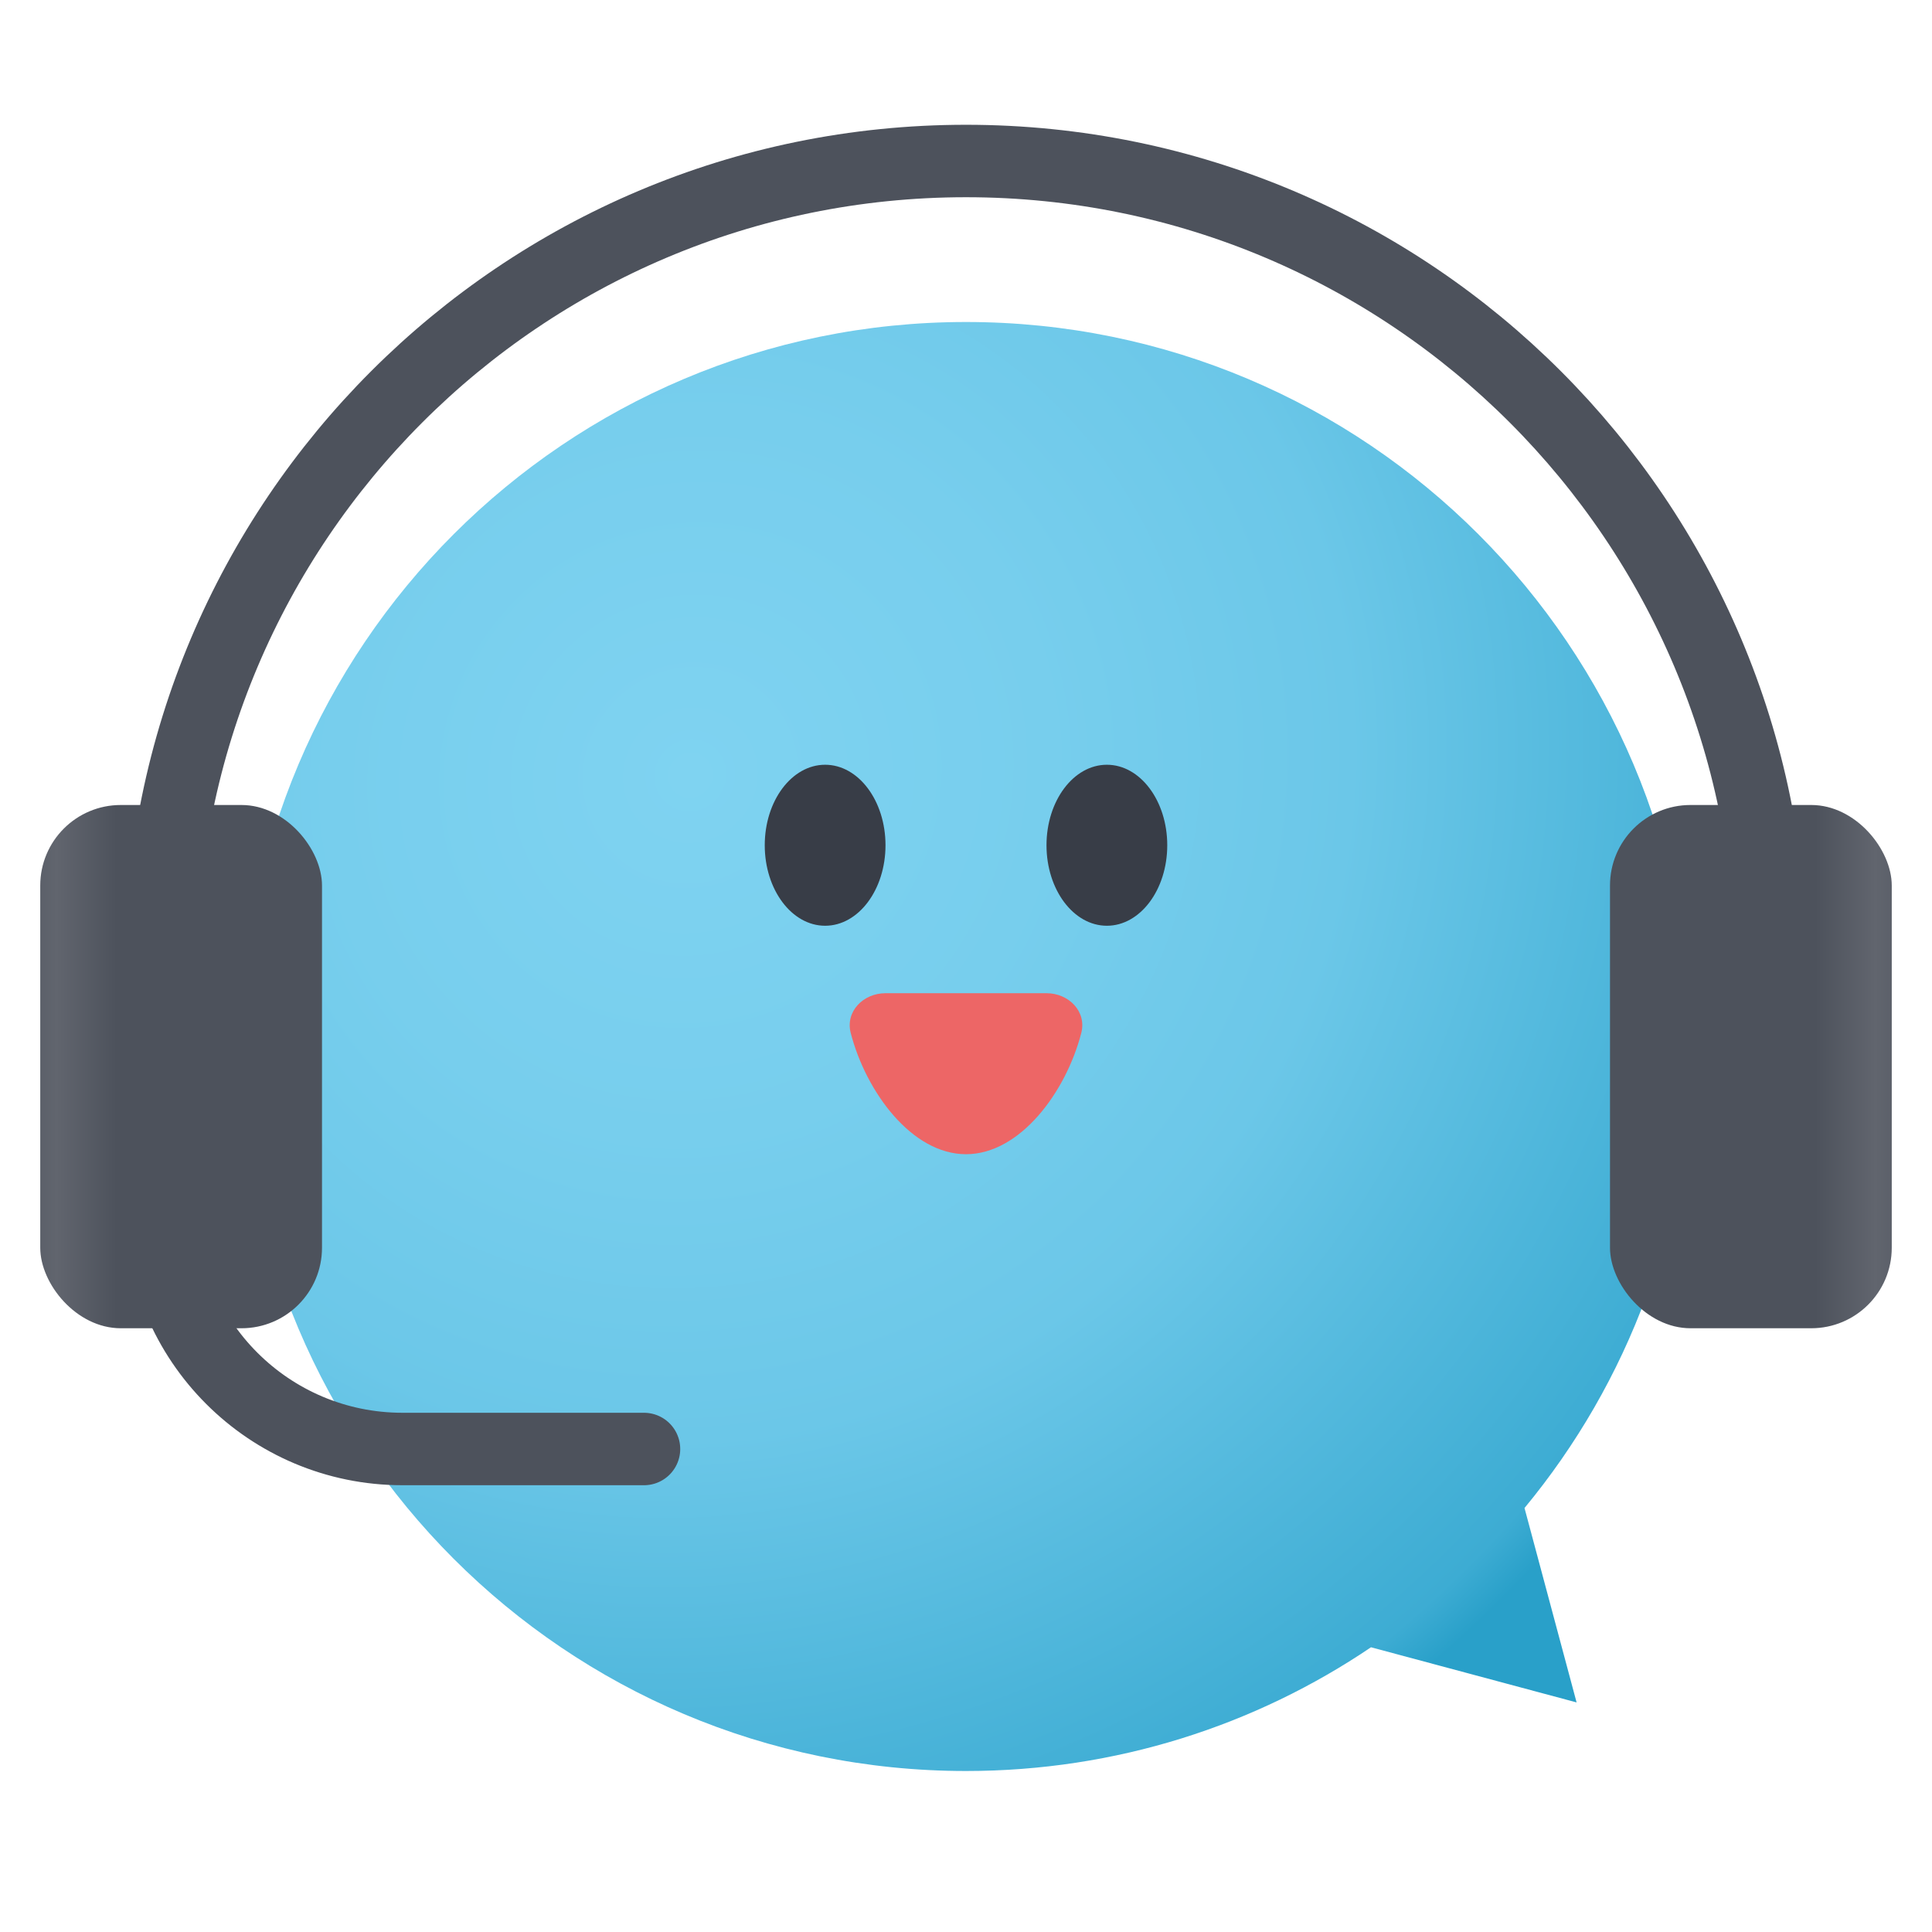 <svg width="24" height="24" viewBox="0 0 24 24" fill="none" xmlns="http://www.w3.org/2000/svg">
<g id="Web Icon">
<path id="Ellipse" d="M22 12C22 6.477 17.523 2 12 2C6.477 2 2 6.477 2 12" stroke="#4D525C" stroke-width="0.9"/>
<path id="Bubble" fill-rule="evenodd" clip-rule="evenodd" d="M18.938 18.733C20.226 17.176 21 15.178 21 13C21 8.029 16.971 4 12 4C7.029 4 3 8.029 3 13C3 17.971 7.029 22 12 22C13.864 22 15.595 21.434 17.031 20.463L19.585 21.148L18.938 18.733Z" fill="url(#paint0_radial_16_1177)"/>
<ellipse id="Ellipse_2" cx="10.25" cy="10.5" rx="0.75" ry="1" fill="#383D47"/>
<ellipse id="Ellipse_3" cx="13.75" cy="10.5" rx="0.75" ry="1" fill="#383D47"/>
<path id="Ellipse_4" d="M13 12.338C13.276 12.338 13.501 12.565 13.432 12.832C13.242 13.566 12.672 14.338 12 14.338C11.328 14.338 10.758 13.566 10.568 12.832C10.499 12.565 10.724 12.338 11 12.338H13Z" fill="#ED6666"/>
<path id="Vector" d="M2 15V15C2 16.657 3.343 18 5 18H8" stroke="#4D525C" stroke-width="0.9" stroke-linecap="round"/>
<rect id="Rectangle" x="0.5" y="10" width="3.5" height="6.5" rx="1" fill="url(#paint1_linear_16_1177)"/>
<rect id="Rectangle_2" x="23.5" y="16.5" width="3.5" height="6.5" rx="1" transform="rotate(-180 23.5 16.5)" fill="url(#paint2_linear_16_1177)"/>
</g>
<defs>
<radialGradient id="paint0_radial_16_1177" cx="0" cy="0" r="1" gradientUnits="userSpaceOnUse" gradientTransform="translate(8.625 9.625) rotate(36.027) scale(15.302 16.103)">
<stop stop-color="#7FD3F1"/>
<stop offset="0.285" stop-color="#77CEED"/>
<stop offset="0.525" stop-color="#6BC7E8"/>
<stop offset="0.893" stop-color="#3DACD3"/>
<stop offset="0.932" stop-color="#29A0C9"/>
</radialGradient>
<linearGradient id="paint1_linear_16_1177" x1="4" y1="13.5" x2="0.25" y2="13.5" gradientUnits="userSpaceOnUse">
<stop offset="0.68" stop-color="#4D525C"/>
<stop offset="0.88" stop-color="#61656E"/>
<stop offset="1" stop-color="#555A64"/>
</linearGradient>
<linearGradient id="paint2_linear_16_1177" x1="27" y1="20" x2="23.25" y2="20" gradientUnits="userSpaceOnUse">
<stop offset="0.68" stop-color="#4D525C"/>
<stop offset="0.88" stop-color="#61656E"/>
<stop offset="1" stop-color="#555A64"/>
</linearGradient>
</defs>
</svg>

